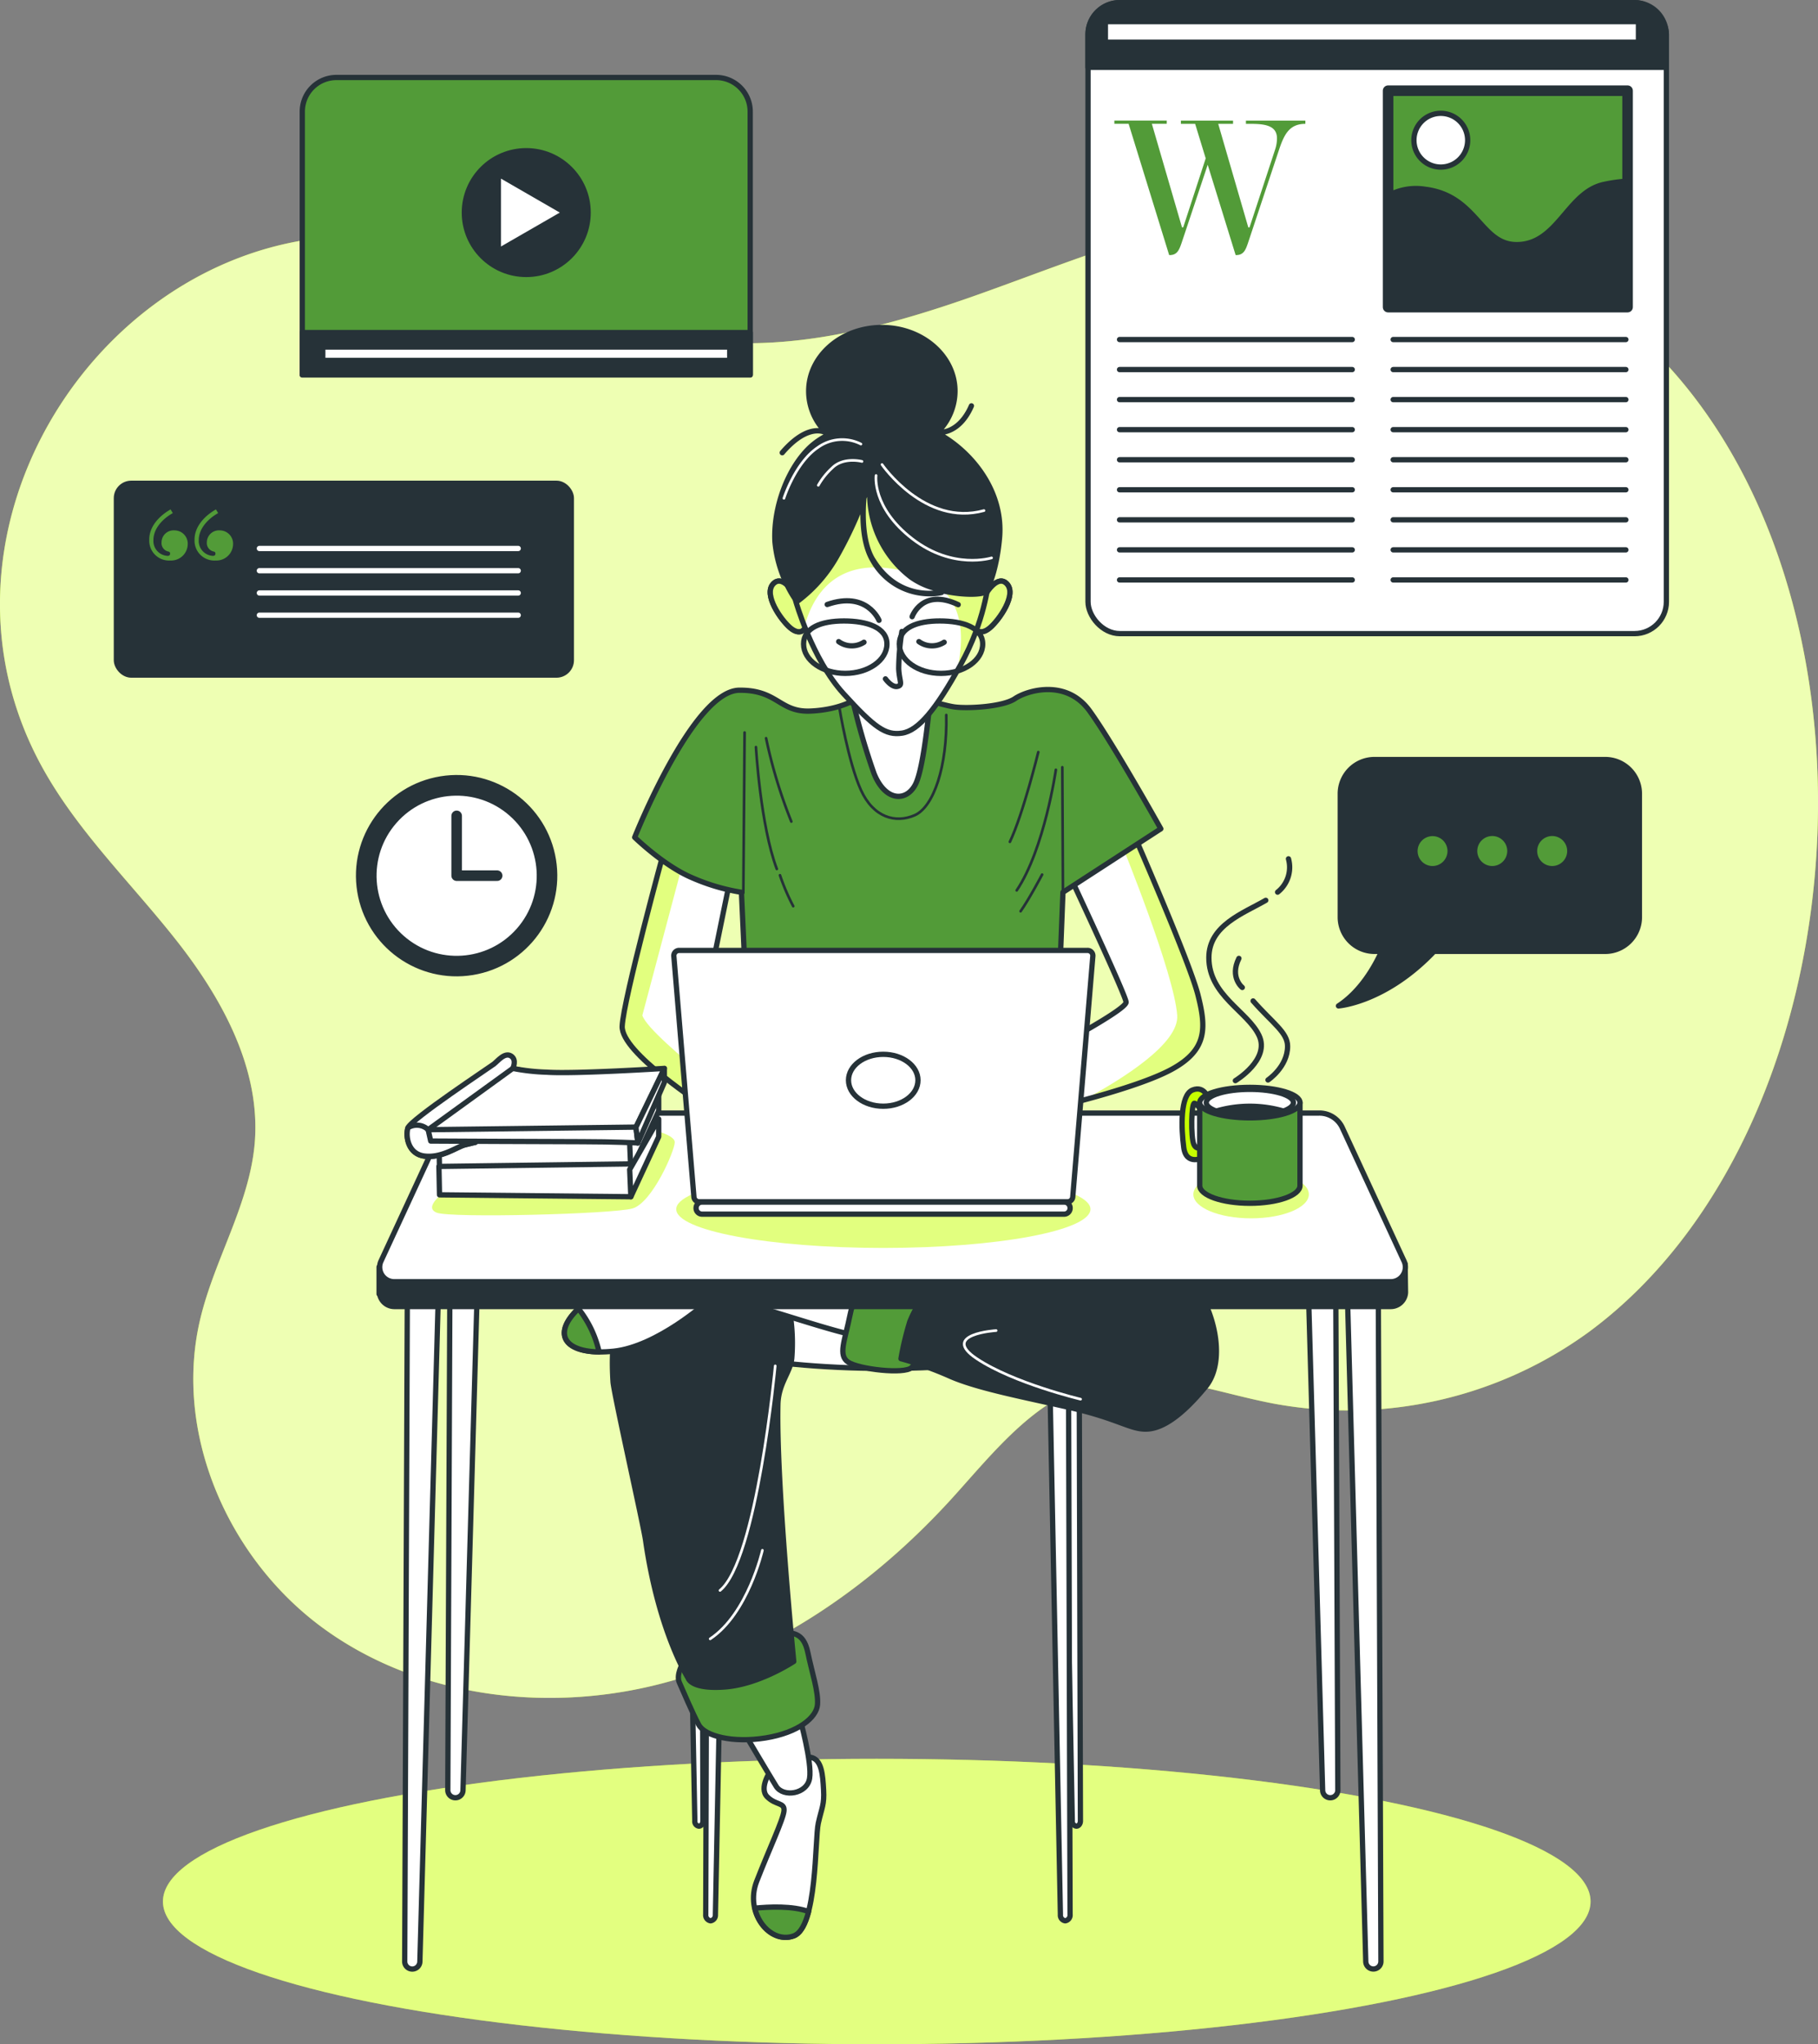 <svg xmlns="http://www.w3.org/2000/svg" xmlns:xlink="http://www.w3.org/1999/xlink" viewBox="0 0 344.36 387.25"><rect x="0" y="0" width="344.36" height="387.25" fill="#808080" stroke="none"/><defs><style>.cls-1,.cls-13,.cls-4,.cls-5{fill:#fff;}.cls-1,.cls-10,.cls-12,.cls-17,.cls-18,.cls-6,.cls-7,.cls-9{stroke:#263238;}.cls-1,.cls-10,.cls-11,.cls-12,.cls-17,.cls-18,.cls-20,.cls-6,.cls-7,.cls-9{stroke-linecap:round;stroke-linejoin:round;}.cls-2{isolation:isolate;}.cls-15,.cls-18,.cls-3{fill:#c6ff00;}.cls-4{opacity:0.7;}.cls-15,.cls-5{opacity:0.5;}.cls-21,.cls-6{fill:#263238;}.cls-11,.cls-12,.cls-17,.cls-20,.cls-7{fill:none;}.cls-10,.cls-8,.cls-9{fill:#529b38;}.cls-12,.cls-9{stroke-width:2px;}.cls-11,.cls-20{stroke:#fff;}.cls-14{clip-path:url(#clip-path);}.cls-15{mix-blend-mode:multiply;}.cls-16{clip-path:url(#clip-path-2);}.cls-17,.cls-20{stroke-width:0.5px;}.cls-19{clip-path:url(#clip-path-3);}</style><clipPath id="clip-path"><path class="cls-1" d="M202.65,165.92s10.65,22.73,10.65,23.93-9.45,6.34-11.25,7.42a44.08,44.08,0,0,1-4.3,2.15L198.82,210s16.27-3.71,23.09-7.42,6.58-7.89,5-14.12-12.08-30.26-12.08-30.26Z"/></clipPath><clipPath id="clip-path-2"><path class="cls-1" d="M125.85,160.9s-7.78,28.47-8,33.5,15.43,14.95,16,15.55-.89-17.3-.89-17.3l5.32-26Z"/></clipPath><clipPath id="clip-path-3"><path class="cls-1" d="M150.73,113.88s3.11,11,9,17.47,8,8,11.13,7.53,6.46-4.54,11.12-13,5-15,5.39-15.55-1-12.56-7.66-17.71-14.12-7.41-20.58-1.79S148.58,105.63,150.73,113.88Z"/></clipPath></defs><g class="cls-2"><g id="Layer_2" data-name="Layer 2"><g id="Background_simple" data-name="Background simple"><path class="cls-3" d="M344.26,157.82c1.53-41.42-13.36-83.34-46.16-103.29C281.91,44.68,263,38.91,244,39.76c-20.31.91-39.45,9.18-58.61,16S145.52,68,125.77,63.17c-14.29-3.5-26.86-12.15-41-16.09C29.06,31.59-19.45,94.8,7.81,145c6.69,12.32,17,22.2,25.67,33.23s15.94,24.35,14.77,38.32c-1,11.57-7.56,21.87-10.28,33.15-5.23,21.61,5.13,45.38,23,58.55s42.07,16.27,63.63,10.85,40.59-18.68,55.57-35.1c8-8.8,15.83-19.08,27.35-22.07,11-2.86,22.44,1.8,33.64,3.94A77.49,77.49,0,0,0,301,252.29C328.08,232.28,342.87,195.25,344.26,157.82Z"/><path class="cls-4" d="M344.26,157.82c1.53-41.42-13.36-83.34-46.16-103.29C281.91,44.68,263,38.91,244,39.76c-20.31.91-39.45,9.18-58.61,16S145.52,68,125.77,63.17c-14.29-3.5-26.86-12.15-41-16.09C29.06,31.59-19.45,94.8,7.81,145c6.69,12.32,17,22.2,25.67,33.23s15.94,24.35,14.77,38.32c-1,11.57-7.56,21.87-10.28,33.15-5.23,21.61,5.13,45.38,23,58.55s42.07,16.27,63.63,10.85,40.59-18.68,55.57-35.1c8-8.8,15.83-19.08,27.35-22.07,11-2.86,22.44,1.8,33.64,3.94A77.49,77.49,0,0,0,301,252.29C328.08,232.28,342.87,195.25,344.26,157.82Z"/></g><g id="Shadow"><ellipse class="cls-3" cx="166.07" cy="360.21" rx="135.21" ry="27.04"/><ellipse class="cls-5" cx="166.07" cy="360.21" rx="135.21" ry="27.04"/></g><g id="Graphics_2" data-name="Graphics 2"><rect class="cls-1" x="206.09" y="0.5" width="109.55" height="119.53" rx="6.03"/><path class="cls-6" d="M212.12.5H309.6a6,6,0,0,1,6,6v6.26a0,0,0,0,1,0,0H206.09a0,0,0,0,1,0,0V6.53A6,6,0,0,1,212.12.5Z"/><line class="cls-7" x1="212.06" y1="64.32" x2="256.14" y2="64.32"/><line class="cls-7" x1="212.06" y1="70.01" x2="256.14" y2="70.01"/><line class="cls-7" x1="212.06" y1="75.7" x2="256.14" y2="75.7"/><line class="cls-7" x1="212.06" y1="81.39" x2="256.14" y2="81.39"/><line class="cls-7" x1="212.06" y1="87.09" x2="256.14" y2="87.09"/><line class="cls-7" x1="212.06" y1="92.78" x2="256.14" y2="92.78"/><line class="cls-7" x1="212.06" y1="98.47" x2="256.14" y2="98.47"/><line class="cls-7" x1="212.06" y1="104.16" x2="256.14" y2="104.16"/><line class="cls-7" x1="212.06" y1="109.86" x2="256.14" y2="109.86"/><line class="cls-7" x1="263.89" y1="64.32" x2="307.97" y2="64.32"/><line class="cls-7" x1="263.89" y1="70.01" x2="307.97" y2="70.01"/><line class="cls-7" x1="263.89" y1="75.7" x2="307.97" y2="75.7"/><line class="cls-7" x1="263.89" y1="81.39" x2="307.97" y2="81.39"/><line class="cls-7" x1="263.89" y1="87.09" x2="307.97" y2="87.09"/><line class="cls-7" x1="263.89" y1="92.78" x2="307.97" y2="92.78"/><line class="cls-7" x1="263.89" y1="98.47" x2="307.97" y2="98.47"/><line class="cls-7" x1="263.89" y1="104.16" x2="307.97" y2="104.16"/><line class="cls-7" x1="263.89" y1="109.86" x2="307.97" y2="109.86"/><path class="cls-8" d="M241.54,28.29a6.76,6.76,0,0,0,.34-2.09c0-2.58-2.62-2.74-5.21-2.74H236v-.61h11.26v.61c-2.93,0-3.95,1.87-4.9,4.64L236.4,46c-.45,1.33-.83,2.32-2.24,2.32h-.11l-5.29-17.11L223.82,46c-.46,1.33-.84,2.32-2.24,2.32h-.12l-7.68-24.87h-2.7v-.61H221v.61h-2.82l5.71,19.62h.23L228.38,30l-2-6.54h-2.7v-.61h9.88v.61h-2.81l5.7,19.62h.23Z"/><rect class="cls-9" x="262.93" y="17.18" width="45.36" height="41"/><path class="cls-6" d="M308.29,34.32a28,28,0,0,0-4.53.63c-6.89,1.5-8.69,11.39-16.48,11.39-6.9,0-7.49-9.29-17.38-10.49a10.89,10.89,0,0,0-7,1.24V58.18h45.36Z"/><path class="cls-1" d="M278,26.57a5.09,5.09,0,1,1-5.09-5.1A5.09,5.09,0,0,1,278,26.57Z"/><rect class="cls-1" x="209.38" y="4.1" width="100.97" height="3.89"/><path class="cls-6" d="M304.06,143.88H260.34a6.48,6.48,0,0,0-6.47,6.48v23.38a6.48,6.48,0,0,0,6.47,6.48h1.36c-1.35,3-4,7.6-8.17,10.33,0,0,8.87-.62,18.11-10.33h32.42a6.48,6.48,0,0,0,6.47-6.48V150.36A6.48,6.48,0,0,0,304.06,143.88Z"/><path class="cls-10" d="M274.68,161.22a3.33,3.33,0,1,0-3.33,3.33A3.34,3.34,0,0,0,274.68,161.22Z"/><path class="cls-10" d="M286,161.22a3.34,3.34,0,1,0-3.34,3.33A3.35,3.35,0,0,0,286,161.22Z"/><path class="cls-10" d="M297.35,161.22a3.34,3.34,0,1,0-3.33,3.33A3.34,3.34,0,0,0,297.35,161.22Z"/></g><g id="Graphics_1" data-name="Graphics 1"><path class="cls-10" d="M63.72,14.68h71.92a6.46,6.46,0,0,1,6.46,6.46V71a0,0,0,0,1,0,0H57.26a0,0,0,0,1,0,0V21.14A6.46,6.46,0,0,1,63.72,14.68Z"/><rect class="cls-6" x="57.26" y="63" width="84.85" height="8.02"/><rect class="cls-1" x="61.14" y="65.74" width="77.08" height="2.54"/><circle class="cls-6" cx="99.68" cy="40.27" r="11.72"/><polygon class="cls-1" points="94.39 32.97 107.04 40.27 94.39 47.56 94.39 32.97"/><rect class="cls-6" x="22.05" y="91.55" width="86.17" height="36.33" rx="2.82"/><path class="cls-8" d="M32.31,96.5l.42.7c-1.9,1.06-3.67,2.92-3.67,5.1a2.82,2.82,0,0,0,2.7,3c.28,0,.46-.14.46-.42s-.14-.37-.42-.42a1.64,1.64,0,0,1-1.2-1.76,2.28,2.28,0,0,1,2.46-2.23,2.51,2.51,0,0,1,2.5,2.6,3.15,3.15,0,0,1-3.29,3.11,3.76,3.76,0,0,1-4-3.9C28.23,99.75,30.18,97.71,32.31,96.5Zm8.59,0,.42.7c-1.9,1.06-3.67,2.92-3.67,5.1a2.82,2.82,0,0,0,2.69,3c.28,0,.47-.14.47-.42s-.14-.37-.42-.42a1.65,1.65,0,0,1-1.21-1.76,2.29,2.29,0,0,1,2.46-2.23,2.52,2.52,0,0,1,2.51,2.6,3.16,3.16,0,0,1-3.3,3.11,3.76,3.76,0,0,1-4-3.9C36.82,99.75,38.77,97.71,40.9,96.5Z"/><line class="cls-11" x1="49.13" y1="103.9" x2="98.16" y2="103.9"/><line class="cls-11" x1="49.13" y1="108.11" x2="98.16" y2="108.11"/><line class="cls-11" x1="49.13" y1="112.33" x2="98.16" y2="112.33"/><line class="cls-11" x1="49.13" y1="116.54" x2="98.16" y2="116.54"/><circle class="cls-6" cx="86.5" cy="165.88" r="18.57" transform="translate(-25.6 16.1) rotate(-9.27)"/><circle class="cls-1" cx="86.5" cy="165.88" r="15.67" transform="translate(-95.22 121.43) rotate(-48.71)"/><polyline class="cls-12" points="86.5 154.55 86.5 165.88 94.17 165.88"/></g><g id="Character"><path class="cls-13" d="M202.65,165.92s10.65,22.73,10.65,23.93-9.45,6.34-11.25,7.42a44.08,44.08,0,0,1-4.3,2.15L198.82,210s16.27-3.71,23.09-7.42,6.58-7.89,5-14.12-12.08-30.26-12.08-30.26Z"/><g class="cls-14"><path class="cls-15" d="M221.91,202.53c6.82-3.71,6.58-7.89,5-14.12s-12.08-30.26-12.08-30.26l-1.7,1.08-.55,1s9.81,24.07,10.4,32.09c.4,5.39-10.45,12.11-17.62,16C210.7,206.87,217.92,204.7,221.91,202.53Z"/></g><path class="cls-7" d="M202.65,165.92s10.65,22.73,10.65,23.93-9.45,6.34-11.25,7.42a44.08,44.08,0,0,1-4.3,2.15L198.82,210s16.27-3.71,23.09-7.42,6.58-7.89,5-14.12-12.08-30.26-12.08-30.26Z"/><path class="cls-13" d="M125.85,160.9s-7.78,28.47-8,33.5,15.43,14.95,16,15.55-.89-17.3-.89-17.3l5.32-26Z"/><g class="cls-16"><path class="cls-15" d="M129.41,163.23l-.18-.77-3.38-1.56s-7.78,28.47-8,33.5,15.43,14.95,16,15.55c.24.24.15-2.44-.05-5.75-4.66-3.95-11.35-9.51-12.13-11.85"/></g><path class="cls-7" d="M125.85,160.9s-7.78,28.47-8,33.5,15.43,14.95,16,15.55-.89-17.3-.89-17.3l5.32-26Z"/><path class="cls-10" d="M162.33,132.3s-3,2.16-8.85,2.4-6.13-4-13.4-3.95c-8.8,0-19.86,27.87-19.86,27.87s5.51,5.39,10.89,7.66a38.62,38.62,0,0,0,9.33,2.75l.84,18.31h59.34l.72-18.31L219.88,157s-9.09-16.27-13.52-22.37-11.84-3.83-14.12-2.28-9,1.92-11.48,1.56-9.57-2.63-9.57-2.63S167.36,128,162.33,132.3Z"/><line class="cls-17" x1="141.04" y1="138.76" x2="140.8" y2="169.15"/><path class="cls-17" d="M143.19,141.52s.84,14.83,3.95,23.09"/><path class="cls-17" d="M147.74,165.8a40.79,40.79,0,0,0,2.51,5.86"/><path class="cls-17" d="M145.11,139.84a94.39,94.39,0,0,0,4.78,15.79"/><path class="cls-17" d="M196.67,142.47s-2.87,11.73-5.38,17"/><line class="cls-17" x1="201.34" y1="169.03" x2="201.22" y2="145.34"/><path class="cls-17" d="M200,145.82s-2.15,15-7.42,22.85"/><path class="cls-17" d="M197.39,165.68s-2.39,4.55-4.07,6.94"/><path class="cls-17" d="M159,134.1s1.68,10.29,4.07,15.55,6.58,6.34,10.17,4.79,6.22-9.22,6-19"/><path class="cls-18" d="M150.49,112.56s-2.27-3.94-4.07-1.91,1.44,6.7,3.23,8.25,3.11.6,3-1.07S150.49,112.56,150.49,112.56Z"/><path class="cls-5" d="M150.49,112.56s-2.27-3.94-4.07-1.91,1.44,6.7,3.23,8.25,3.11.6,3-1.07S150.49,112.56,150.49,112.56Z"/><path class="cls-7" d="M150.49,112.56s-2.27-3.94-4.07-1.91,1.44,6.7,3.23,8.25,3.11.6,3-1.07S150.49,112.56,150.49,112.56Z"/><path class="cls-18" d="M186.7,112.56s2.27-3.94,4.07-1.91-1.44,6.7-3.23,8.25-3.11.6-3-1.07S186.7,112.56,186.7,112.56Z"/><path class="cls-5" d="M186.7,112.56s2.27-3.94,4.07-1.91-1.44,6.7-3.23,8.25-3.11.6-3-1.07S186.7,112.56,186.7,112.56Z"/><path class="cls-7" d="M186.7,112.56s2.27-3.94,4.07-1.91-1.44,6.7-3.23,8.25-3.11.6-3-1.07S186.7,112.56,186.7,112.56Z"/><path class="cls-1" d="M161.26,131.47a128,128,0,0,0,4.3,15.07c2.16,5.38,6.23,5.38,7.9,1.92s2.75-16.4,2.75-16.4S165,133.62,161.26,131.47Z"/><path class="cls-13" d="M150.73,113.88s3.11,11,9,17.47,8,8,11.13,7.53,6.46-4.54,11.12-13,5-15,5.39-15.55-1-12.56-7.66-17.71-14.12-7.41-20.58-1.79S148.58,105.63,150.73,113.88Z"/><g class="cls-19"><path class="cls-15" d="M179.68,92.58c-6.7-5.14-14.12-7.41-20.58-1.79s-10.52,14.84-8.37,23.09c0,0,.6,2.12,1.76,5a3.78,3.78,0,0,1,.15-1.09c1.43-4.53,5.65-13.3,19.86-9.28,11.27,3.19,9.89,13.1,8.84,18.39.2-.36.41-.72.61-1.1,4.67-8.49,5-15,5.39-15.55S186.38,97.73,179.68,92.58Z"/></g><path class="cls-7" d="M150.73,113.88s3.11,11,9,17.47,8,8,11.13,7.53,6.46-4.54,11.12-13,5-15,5.39-15.55-1-12.56-7.66-17.71-14.12-7.41-20.58-1.79S148.58,105.63,150.73,113.88Z"/><path class="cls-7" d="M170.83,119.62a48.77,48.77,0,0,0-.6,7.06c.12,2.39.84,3.11-.24,3.35s-2.27-1.43-2.27-1.43"/><path class="cls-7" d="M158.86,121.54a4.24,4.24,0,0,0,4.79.12"/><path class="cls-7" d="M174.06,121.54a4.23,4.23,0,0,0,4.78.12"/><path class="cls-7" d="M166.5,117.51s-2.27-5.63-9.81-3"/><path class="cls-7" d="M172.77,116.82s1.91-5.51,8.73-2.28"/><path class="cls-7" d="M168,122c0,3.07-3.54,5.56-7.9,5.56s-7.89-2.49-7.89-5.56,3.29-4.37,7.65-4.37S168,118.88,168,122Z"/><path class="cls-7" d="M186.14,122c0,3.07-3.53,5.56-7.89,5.56s-7.9-2.49-7.9-5.56,3.3-4.37,7.66-4.37S186.14,118.88,186.14,122Z"/><path class="cls-1" d="M85.32,217.88l-.5,121.23a1.44,1.44,0,0,0,1.44,1.44h0a1.44,1.44,0,0,0,1.44-1.39l3.45-121.11Z"/><path class="cls-1" d="M77.15,246.22l-.49,125.33A1.43,1.43,0,0,0,78.09,373h0a1.44,1.44,0,0,0,1.44-1.38L83,246.38Z"/><path class="cls-1" d="M252.91,217.88l.5,121.23a1.44,1.44,0,0,1-1.44,1.44h0a1.44,1.44,0,0,1-1.44-1.39l-3.45-121.11Z"/><path class="cls-1" d="M261.08,246.22l.49,125.33a1.43,1.43,0,0,1-1.43,1.44h0a1.44,1.44,0,0,1-1.44-1.38l-3.45-125.23Z"/><path class="cls-1" d="M134,251.43l-.32,111.24a1.08,1.08,0,0,0,.92,1.19h0a1.07,1.07,0,0,0,.91-1.14l2.2-111.16Z"/><path class="cls-1" d="M204.39,247.85l.26,97.08c0,.56-.34,1-.77,1h0a.9.9,0,0,1-.77-1l-1.86-97Z"/><path class="cls-1" d="M132.89,247.85l.26,97.08c0,.56-.34,1-.77,1h0a.9.9,0,0,1-.77-1l-1.86-97Z"/><path class="cls-1" d="M202.37,251.43l.32,111.24a1.08,1.08,0,0,1-.92,1.19h0a1.06,1.06,0,0,1-.91-1.14l-2.2-111.16Z"/><ellipse class="cls-1" cx="167.68" cy="249.05" rx="44.5" ry="10.17"/><path class="cls-1" d="M146,335.38s-2.34,3.34-.67,5,3.33,1,3.17,2.67-2.84,7.33-5.17,13.33,2.5,12,7,10.34,4-18.34,4.67-21.34,1.16-3.5,1-6.33-.34-5.83-2.5-6.17S147,334.22,146,335.38Z"/><path class="cls-10" d="M153.17,362.12c-3-1.14-7.6-.91-10.2-.65.87,3.77,4.2,6.42,7.38,5.25C151.67,366.23,152.55,364.45,153.17,362.12Z"/><path class="cls-1" d="M140.85,328.05s4.83,8.17,6.17,10.33,5.83,1.5,6.33-1.5-1.83-11.33-1.83-11.33l-10,2.5Z"/><path class="cls-10" d="M129.35,315.05s-1.33,2.17-.67,3.67,2.5,5.83,3.67,8,6.5,3.5,12.67,2.5,9.66-3.84,9.83-6.34-1-5.83-1.83-9.83-3-3.83-6-3.83S131.85,312.72,129.35,315.05Z"/><path class="cls-6" d="M147.35,266.05c.09-4.1,2.46-6.12,2.64-8.93a35.8,35.8,0,0,0-.9-11.11l-4.57-6.23c-13.11.17-22.52.39-22.67.44-.5.16-.83,3-1.17,5.33,0,0-5.56.71-4.56,16.21.14,2.16,5.76,27.16,6.16,30,2.5,17.41,8.07,26.13,8.07,26.13s.5,2.17,7,1.67,13-4.83,13-4.83S147,280.88,147.35,266.05Z"/><path class="cls-1" d="M119.78,243s-6.88,1-11.11,5.82-.64,8,7.57,7.14,17.66-9.25,18.06-9.7S125.74,240.16,119.78,243Z"/><path class="cls-1" d="M132,246.05a65.17,65.17,0,0,1,13,2c5.66,1.67,15.66,5,18,5s1.66-8.67,1.66-10.33-30-2.67-33.66-2.67S132,246.05,132,246.05Z"/><path class="cls-10" d="M164.68,242.72s-2.66,1.33-3.66,6.33-2.34,7.67-.34,9,10.67,2.33,12,1,5-8,5.67-12.33S164.68,242.72,164.68,242.72Z"/><path class="cls-6" d="M176,244.38a20.82,20.82,0,0,0-3.67,6,55.76,55.76,0,0,0-1.67,7,65.39,65.39,0,0,1,9.34,3.34c5.33,2.33,14.33,4,23,6s11,4,14,4,6.66-2.34,11.33-8,.67-17.67-4-21.34-29.67-6.66-33-5.66S176,244.38,176,244.38Z"/><path class="cls-10" d="M113.48,256.1a20.22,20.22,0,0,0-3.91-8.19c-.31.29-.61.59-.9.92C105,253,107.29,256,113.48,256.1Z"/><path class="cls-20" d="M146.84,258.74s-3.44,36.81-10.46,42.54"/><path class="cls-20" d="M144.41,293.68s-2.73,12-9.89,16.77"/><path class="cls-20" d="M188.68,252.05s-10.66.67-3.66,5.33,19.66,7.67,19.66,7.67"/><path class="cls-6" d="M266.15,239.44l-3.61-3.24-8.31-18a4.8,4.8,0,0,0-4.37-2.71H88.26a4.8,4.8,0,0,0-4.37,2.71L73.52,240.64,71.81,240v5.13l.09-.06a2.84,2.84,0,0,0,2.87,2.43H263.35a2.82,2.82,0,0,0,2.88-2.65Z"/><path class="cls-1" d="M263.35,242.8H74.77A2.76,2.76,0,0,1,72.12,239l11.77-25.44a4.79,4.79,0,0,1,4.37-2.71h161.6a4.79,4.79,0,0,1,4.37,2.71L266,239A2.76,2.76,0,0,1,263.35,242.8Z"/><path class="cls-15" d="M84.32,225.72s-4.27,2.94-1.6,4,33.36.27,37.09-.8,8-10.94,8-12.54-5.38-2.75-7.36-2.84S92.32,215,92.32,215Z"/><ellipse class="cls-15" cx="236.98" cy="226.25" rx="10.94" ry="4.54"/><ellipse class="cls-15" cx="167.32" cy="229.06" rx="39.23" ry="7.34"/><path class="cls-18" d="M229,208.39s-.72-2.87-3.11-1.91-2.15,7.3-1.67,10.89,3.71,1.91,3.71,1.91v-2.15s-1.2,1-1.8-.36-.48-7.9.12-7.78,1.8,2.16,1.8,2.16S228.37,210.91,229,208.39Z"/><path class="cls-10" d="M227.25,208.87V224.6c0,1.84,4.25,3.34,9.5,3.34s9.49-1.5,9.49-3.34V208.87Z"/><path class="cls-1" d="M246.24,208.87c0,1.6-4.25,2.89-9.49,2.89s-9.5-1.29-9.5-2.89,4.25-2.89,9.5-2.89S246.24,207.28,246.24,208.87Z"/><path class="cls-1" d="M245,208.87c0,1.39-3.69,2.51-8.25,2.51s-8.26-1.12-8.26-2.51,3.7-2.51,8.26-2.51S245,207.48,245,208.87Z"/><path class="cls-6" d="M230.38,210.47a22.72,22.72,0,0,0,12.73,0,22.72,22.72,0,0,0-12.73,0Z"/><polygon class="cls-1" points="83.14 216.05 83.25 221.43 119.5 221.79 119.5 215.57 83.14 216.05"/><polygon class="cls-1" points="119.5 221.79 124.77 210.43 124.77 207.08 119.27 216.65 119.5 221.79"/><polygon class="cls-1" points="83.14 220.96 83.25 226.34 119.5 226.7 119.5 220.48 83.14 220.96"/><polygon class="cls-1" points="119.5 226.7 124.77 215.33 124.77 211.98 119.27 221.55 119.5 226.7"/><path class="cls-1" d="M97.13,202.41s.84-1.67-.36-2.39-2.51,1-3.23,1.55S77.75,212.1,77.27,213.66s0,5,3.23,5.38,6.1-1.79,7.54-2.15,2-.48,2-.48L100,203Z"/><path class="cls-1" d="M80.5,219c3.23.36,6.1-1.79,7.54-2.15s2-.48,2-.48l.36-.49L81.1,214a3.12,3.12,0,0,0-3.83-.36C76.79,215.21,77.27,218.68,80.5,219Z"/><path class="cls-1" d="M81.1,214h28c8.73,0,11.36-.48,11.36-.48l5.39-11.13s-17,1.08-22.26.72a39.59,39.59,0,0,1-6.46-.72Z"/><path class="cls-1" d="M81.1,214l.48,2.15s22.73.12,28.71.12,10.53.24,10.53.24l-.36-3Z"/><polygon class="cls-1" points="120.82 216.53 125.84 205.04 125.84 202.41 120.46 213.54 120.82 216.53"/><path class="cls-1" d="M201.58,230H133a1.14,1.14,0,0,1-1.15-1.15h0a1.14,1.14,0,0,1,1.15-1.15h68.55a1.14,1.14,0,0,1,1.15,1.15h0A1.14,1.14,0,0,1,201.58,230Z"/><path class="cls-1" d="M202.16,227.66H132.44a1,1,0,0,1-1-.95l-3.8-45.55a1,1,0,0,1,1-1.12H206a1,1,0,0,1,1,1.12l-3.8,45.55A1,1,0,0,1,202.16,227.66Z"/><path class="cls-1" d="M173.88,204.63c0,2.72-2.94,4.92-6.58,4.92s-6.58-2.2-6.58-4.92,2.94-4.91,6.58-4.91S173.88,201.92,173.88,204.63Z"/><path class="cls-7" d="M242,169a6,6,0,0,0,2.06-6.31"/><path class="cls-7" d="M234,204.71s6.66-4,4.48-8.57-9.5-7.59-9.5-14.72c0-6.14,6.53-8.41,10.78-10.87"/><path class="cls-7" d="M240.18,204.58s3.71-2.47,3.71-6.39c0-2.63-2.82-4.35-6.53-8.58"/><path class="cls-7" d="M235.31,187.06s-2.43-1.92-.64-5.51"/><path class="cls-21" d="M179,82.3c1.19-.25,3.74-1.23,5.46-5.22a.49.49,0,0,0-.25-.65.49.49,0,0,0-.66.26c-1.59,3.65-3.85,4.46-4.78,4.64a11.47,11.47,0,0,0,2.62-7.23c0-6.94-6.42-12.56-14.35-12.56s-14.36,5.62-14.36,12.56a11.43,11.43,0,0,0,2.41,7c-1.51-.08-4.06.56-7.3,4.33a.51.51,0,0,0,.06.71.49.49,0,0,0,.7-.06c4.13-4.81,6.86-4,7.42-3.78a14.8,14.8,0,0,0-2.62,1.83c-4.61,4.15-7.42,12-7.06,18.54a24.11,24.11,0,0,0,4.55,12,27.8,27.8,0,0,0,8.13-9.09,77.36,77.36,0,0,0,4-8.18c0,2.93.39,6.47,1.92,9a12.8,12.8,0,0,0,11.22,6.57,10,10,0,0,0,2.35-.24.48.48,0,0,0,.32-.25c3.86.82,7.7.75,8.29-.07,1-1.31,2.31-5.4,2.75-10.4C190.6,93.53,185.25,86.17,179,82.3Zm-13.23,23.49c-1.94-3.17-1.89-8.34-1.65-11.31.07-.21.12-.34.12-.34a20.39,20.39,0,0,0,8.13,15.67,14.76,14.76,0,0,0,4.43,2.07C174.37,112.05,169.32,111.58,165.78,105.79Z"/><path class="cls-20" d="M165.94,90.08s-.82,6.06,6.88,12,15,3.6,15,3.6"/><path class="cls-20" d="M167.07,88s8.12,11.81,19.31,8.72"/><path class="cls-20" d="M163.07,84.12a7.83,7.83,0,0,0-8.11.62c-4.32,2.87-6.47,9.65-6.47,9.65"/><path class="cls-20" d="M163.27,87.41s-3.49-.92-5.64,1.23A13.56,13.56,0,0,0,155,91.93"/></g></g></g></svg>